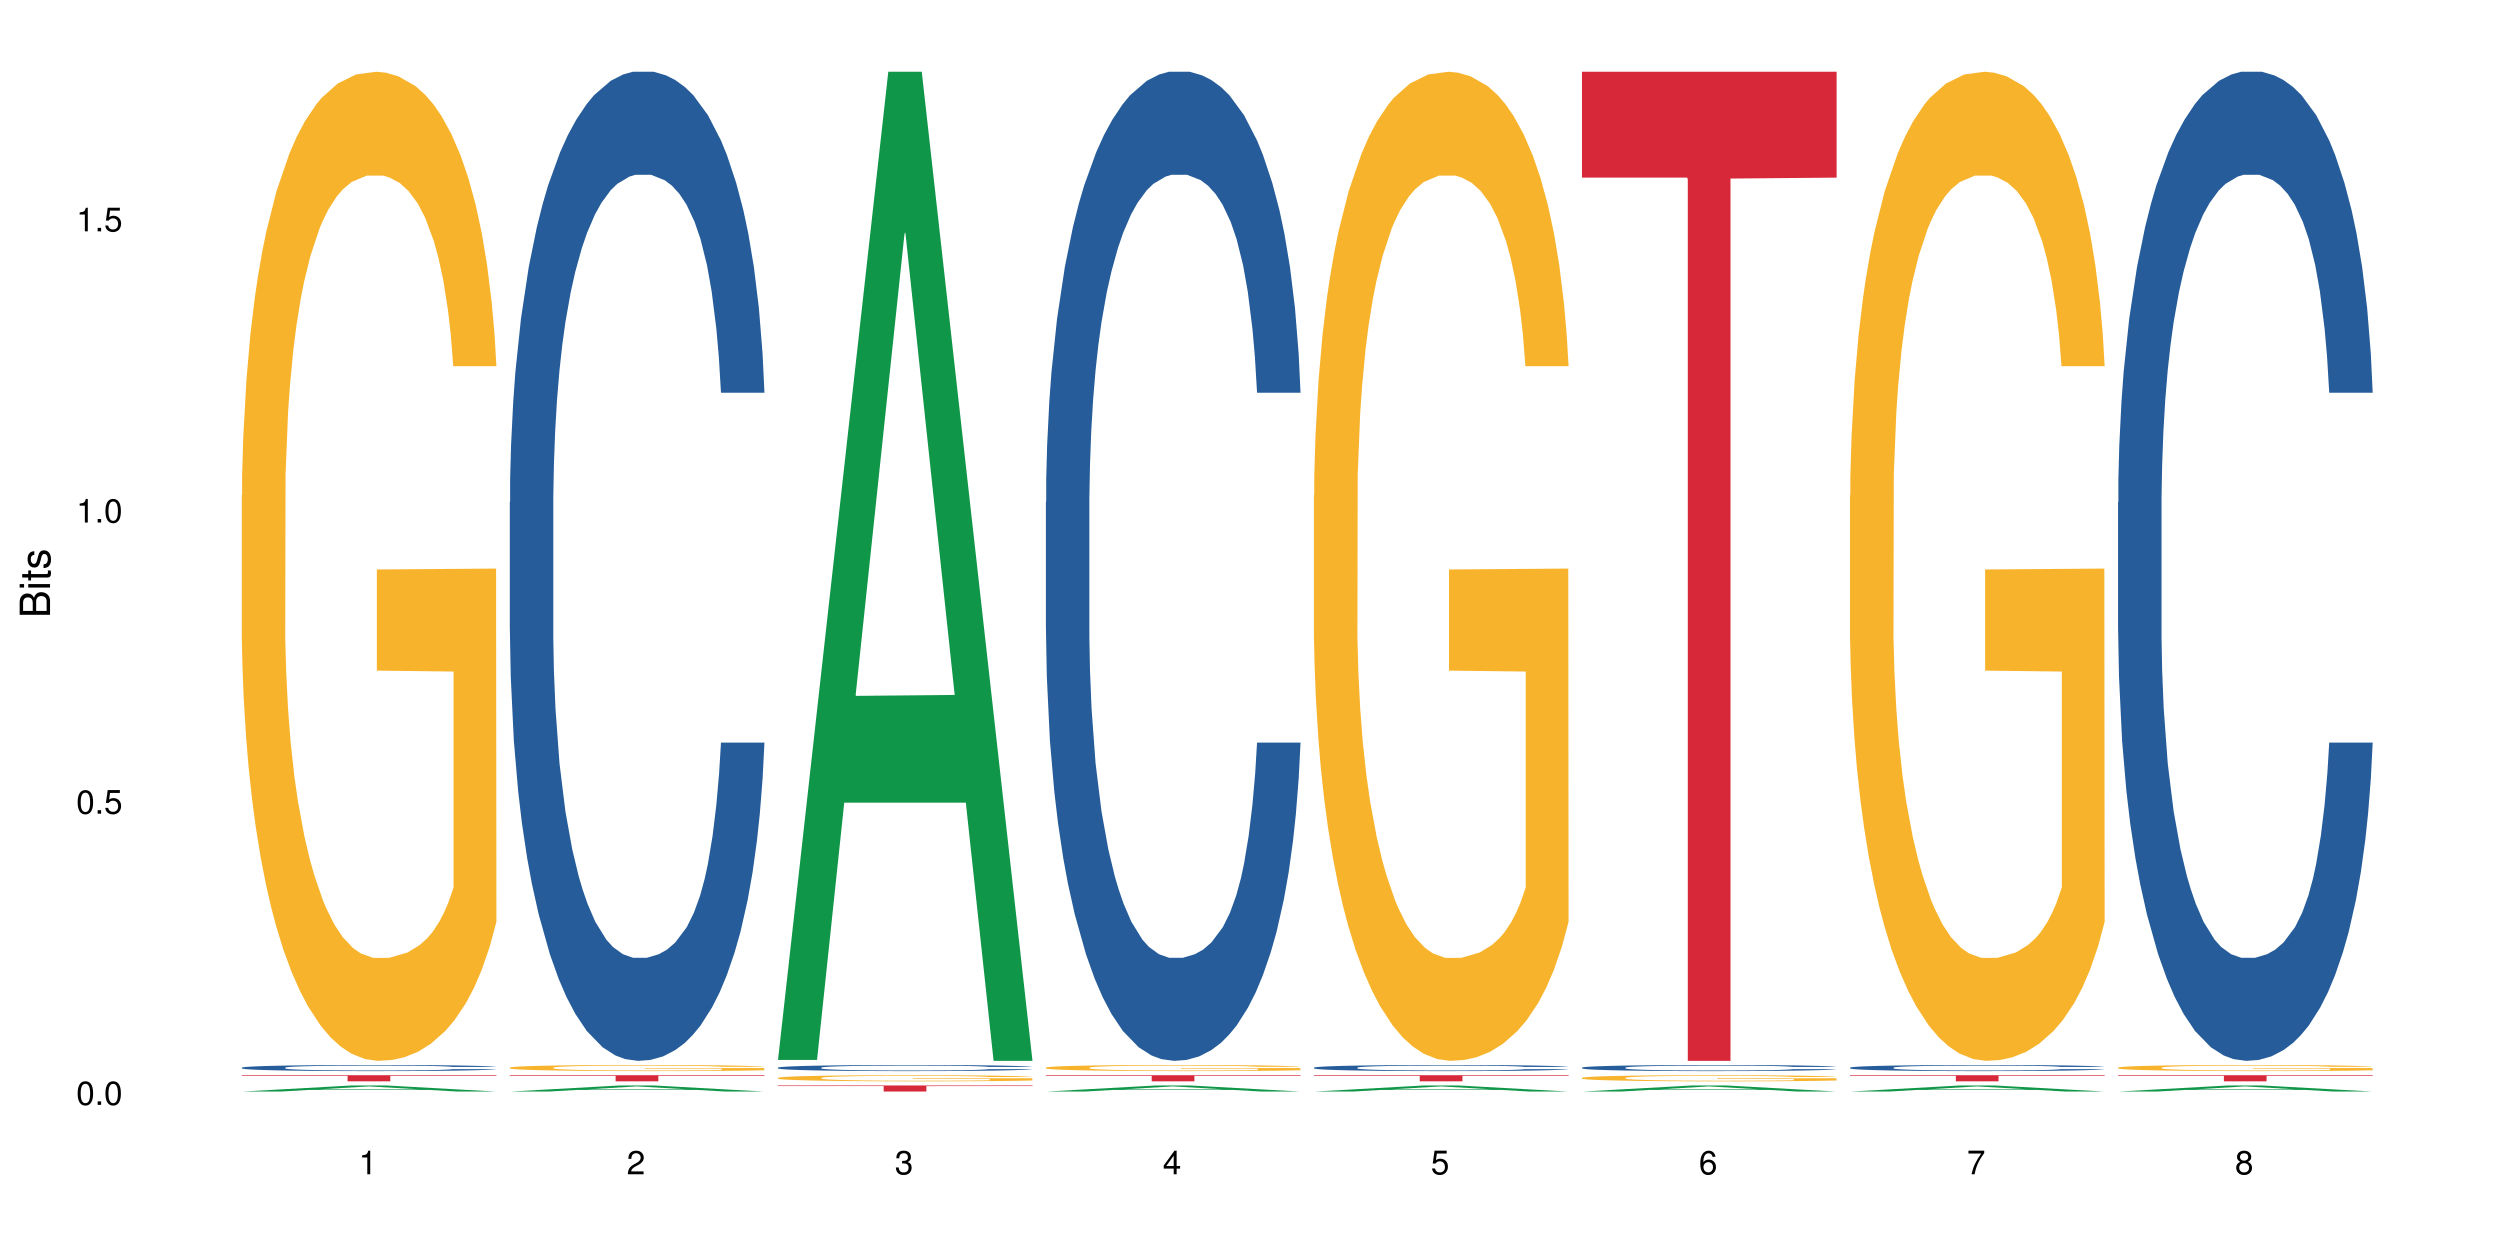 <?xml version="1.0" encoding="UTF-8"?>
<svg xmlns="http://www.w3.org/2000/svg" xmlns:xlink="http://www.w3.org/1999/xlink" width="720pt" height="360pt" viewBox="0 0 720 360" version="1.1">
<defs>
<g>
<symbol overflow="visible" id="glyph0-0">
<path style="stroke:none;" d=""/>
</symbol>
<symbol overflow="visible" id="glyph0-1">
<path style="stroke:none;" d="M 2.641 -6.797 C 2 -6.797 1.422 -6.531 1.078 -6.047 C 0.641 -5.453 0.406 -4.547 0.406 -3.297 C 0.406 -1 1.188 0.219 2.641 0.219 C 4.078 0.219 4.859 -1 4.859 -3.234 C 4.859 -4.562 4.656 -5.438 4.203 -6.047 C 3.844 -6.531 3.281 -6.797 2.641 -6.797 Z M 2.641 -6.047 C 3.547 -6.047 4 -5.125 4 -3.312 C 4 -1.375 3.562 -0.484 2.625 -0.484 C 1.734 -0.484 1.281 -1.422 1.281 -3.281 C 1.281 -5.141 1.734 -6.047 2.641 -6.047 Z M 2.641 -6.047 "/>
</symbol>
<symbol overflow="visible" id="glyph0-2">
<path style="stroke:none;" d="M 1.828 -1 L 0.828 -1 L 0.828 0 L 1.828 0 Z M 1.828 -1 "/>
</symbol>
<symbol overflow="visible" id="glyph0-3">
<path style="stroke:none;" d="M 4.562 -6.797 L 1.062 -6.797 L 0.547 -3.094 L 1.328 -3.094 C 1.719 -3.562 2.047 -3.734 2.578 -3.734 C 3.484 -3.734 4.062 -3.109 4.062 -2.094 C 4.062 -1.125 3.484 -0.531 2.578 -0.531 C 1.828 -0.531 1.375 -0.906 1.188 -1.672 L 0.328 -1.672 C 0.453 -1.109 0.547 -0.844 0.75 -0.594 C 1.125 -0.078 1.828 0.219 2.594 0.219 C 3.969 0.219 4.922 -0.781 4.922 -2.219 C 4.922 -3.562 4.031 -4.484 2.719 -4.484 C 2.25 -4.484 1.859 -4.359 1.469 -4.062 L 1.734 -5.969 L 4.562 -5.969 Z M 4.562 -6.797 "/>
</symbol>
<symbol overflow="visible" id="glyph0-4">
<path style="stroke:none;" d="M 2.484 -4.844 L 2.484 0 L 3.328 0 L 3.328 -6.797 L 2.766 -6.797 C 2.469 -5.75 2.281 -5.609 0.984 -5.453 L 0.984 -4.844 Z M 2.484 -4.844 "/>
</symbol>
<symbol overflow="visible" id="glyph0-5">
<path style="stroke:none;" d="M 4.859 -0.828 L 1.281 -0.828 C 1.359 -1.391 1.672 -1.75 2.5 -2.234 L 3.469 -2.75 C 4.406 -3.266 4.906 -3.969 4.906 -4.812 C 4.906 -5.375 4.672 -5.906 4.266 -6.266 C 3.859 -6.625 3.375 -6.797 2.719 -6.797 C 1.859 -6.797 1.219 -6.5 0.844 -5.922 C 0.609 -5.562 0.5 -5.125 0.484 -4.438 L 1.328 -4.438 C 1.359 -4.906 1.406 -5.188 1.531 -5.406 C 1.75 -5.812 2.188 -6.062 2.703 -6.062 C 3.469 -6.062 4.031 -5.516 4.031 -4.781 C 4.031 -4.25 3.719 -3.797 3.125 -3.438 L 2.234 -2.938 C 0.812 -2.141 0.406 -1.5 0.328 0 L 4.859 0 Z M 4.859 -0.828 "/>
</symbol>
<symbol overflow="visible" id="glyph0-6">
<path style="stroke:none;" d="M 2.125 -3.125 L 2.578 -3.125 C 3.516 -3.125 3.984 -2.703 3.984 -1.891 C 3.984 -1.031 3.469 -0.531 2.578 -0.531 C 1.656 -0.531 1.203 -0.984 1.156 -1.969 L 0.312 -1.969 C 0.344 -1.422 0.438 -1.078 0.609 -0.766 C 0.953 -0.109 1.625 0.219 2.547 0.219 C 3.953 0.219 4.859 -0.609 4.859 -1.906 C 4.859 -2.766 4.516 -3.25 3.703 -3.516 C 4.344 -3.766 4.656 -4.25 4.656 -4.938 C 4.656 -6.109 3.875 -6.797 2.578 -6.797 C 1.203 -6.797 0.484 -6.047 0.453 -4.609 L 1.297 -4.609 C 1.312 -5.016 1.344 -5.25 1.453 -5.453 C 1.641 -5.828 2.062 -6.062 2.594 -6.062 C 3.344 -6.062 3.797 -5.625 3.797 -4.906 C 3.797 -4.422 3.609 -4.141 3.25 -3.984 C 3.016 -3.891 2.719 -3.844 2.125 -3.844 Z M 2.125 -3.125 "/>
</symbol>
<symbol overflow="visible" id="glyph0-7">
<path style="stroke:none;" d="M 3.141 -1.625 L 3.141 0 L 3.984 0 L 3.984 -1.625 L 4.984 -1.625 L 4.984 -2.391 L 3.984 -2.391 L 3.984 -6.797 L 3.359 -6.797 L 0.266 -2.516 L 0.266 -1.625 Z M 3.141 -2.391 L 1 -2.391 L 3.141 -5.359 Z M 3.141 -2.391 "/>
</symbol>
<symbol overflow="visible" id="glyph0-8">
<path style="stroke:none;" d="M 4.781 -5.031 C 4.609 -6.141 3.891 -6.797 2.844 -6.797 C 2.094 -6.797 1.422 -6.438 1.031 -5.828 C 0.609 -5.172 0.406 -4.344 0.406 -3.094 C 0.406 -1.953 0.578 -1.234 0.984 -0.625 C 1.359 -0.078 1.953 0.219 2.703 0.219 C 3.984 0.219 4.922 -0.734 4.922 -2.078 C 4.922 -3.344 4.062 -4.234 2.844 -4.234 C 2.172 -4.234 1.641 -3.969 1.281 -3.469 C 1.281 -5.125 1.828 -6.047 2.797 -6.047 C 3.391 -6.047 3.797 -5.672 3.938 -5.031 Z M 2.734 -3.484 C 3.547 -3.484 4.062 -2.922 4.062 -2 C 4.062 -1.156 3.484 -0.531 2.703 -0.531 C 1.922 -0.531 1.328 -1.188 1.328 -2.047 C 1.328 -2.891 1.906 -3.484 2.734 -3.484 Z M 2.734 -3.484 "/>
</symbol>
<symbol overflow="visible" id="glyph0-9">
<path style="stroke:none;" d="M 4.984 -6.797 L 0.438 -6.797 L 0.438 -5.969 L 4.109 -5.969 C 2.5 -3.656 1.828 -2.234 1.328 0 L 2.219 0 C 2.594 -2.172 3.453 -4.047 4.984 -6.094 Z M 4.984 -6.797 "/>
</symbol>
<symbol overflow="visible" id="glyph0-10">
<path style="stroke:none;" d="M 3.75 -3.578 C 4.453 -4 4.688 -4.344 4.688 -4.984 C 4.688 -6.047 3.844 -6.797 2.641 -6.797 C 1.438 -6.797 0.594 -6.047 0.594 -4.984 C 0.594 -4.359 0.828 -4.016 1.516 -3.578 C 0.734 -3.203 0.359 -2.641 0.359 -1.891 C 0.359 -0.641 1.297 0.219 2.641 0.219 C 3.984 0.219 4.922 -0.641 4.922 -1.875 C 4.922 -2.641 4.531 -3.203 3.75 -3.578 Z M 2.641 -6.047 C 3.359 -6.047 3.812 -5.625 3.812 -4.969 C 3.812 -4.344 3.344 -3.922 2.641 -3.922 C 1.922 -3.922 1.453 -4.344 1.453 -4.984 C 1.453 -5.625 1.922 -6.047 2.641 -6.047 Z M 2.641 -3.203 C 3.484 -3.203 4.062 -2.672 4.062 -1.875 C 4.062 -1.062 3.484 -0.531 2.625 -0.531 C 1.797 -0.531 1.219 -1.078 1.219 -1.875 C 1.219 -2.672 1.797 -3.203 2.641 -3.203 Z M 2.641 -3.203 "/>
</symbol>
<symbol overflow="visible" id="glyph1-0">
<path style="stroke:none;" d=""/>
</symbol>
<symbol overflow="visible" id="glyph1-1">
<path style="stroke:none;" d="M 0 -0.953 L 0 -4.891 C 0 -5.719 -0.234 -6.344 -0.734 -6.797 C -1.188 -7.234 -1.812 -7.469 -2.5 -7.469 C -3.547 -7.469 -4.188 -7 -4.625 -5.875 C -4.984 -6.672 -5.641 -7.094 -6.531 -7.094 C -7.156 -7.094 -7.734 -6.859 -8.141 -6.391 C -8.562 -5.938 -8.75 -5.344 -8.75 -4.5 L -8.75 -0.953 Z M -4.984 -2.062 L -7.766 -2.062 L -7.766 -4.219 C -7.766 -4.844 -7.688 -5.203 -7.453 -5.5 C -7.219 -5.812 -6.859 -5.969 -6.375 -5.969 C -5.906 -5.969 -5.531 -5.812 -5.297 -5.5 C -5.062 -5.203 -4.984 -4.844 -4.984 -4.219 Z M -0.984 -2.062 L -4 -2.062 L -4 -4.781 C -4 -5.328 -3.859 -5.688 -3.578 -5.953 C -3.297 -6.219 -2.922 -6.359 -2.484 -6.359 C -2.062 -6.359 -1.688 -6.219 -1.406 -5.953 C -1.109 -5.688 -0.984 -5.328 -0.984 -4.781 Z M -0.984 -2.062 "/>
</symbol>
<symbol overflow="visible" id="glyph1-2">
<path style="stroke:none;" d="M -6.281 -1.797 L -6.281 -0.797 L 0 -0.797 L 0 -1.797 Z M -8.75 -1.797 L -8.75 -0.797 L -7.484 -0.797 L -7.484 -1.797 Z M -8.75 -1.797 "/>
</symbol>
<symbol overflow="visible" id="glyph1-3">
<path style="stroke:none;" d="M -6.281 -3.047 L -6.281 -2.016 L -8.016 -2.016 L -8.016 -1.016 L -6.281 -1.016 L -6.281 -0.172 L -5.469 -0.172 L -5.469 -1.016 L -0.719 -1.016 C -0.078 -1.016 0.281 -1.453 0.281 -2.234 C 0.281 -2.469 0.25 -2.719 0.188 -3.047 L -0.641 -3.047 C -0.609 -2.922 -0.594 -2.766 -0.594 -2.562 C -0.594 -2.141 -0.719 -2.016 -1.156 -2.016 L -5.469 -2.016 L -5.469 -3.047 Z M -6.281 -3.047 "/>
</symbol>
<symbol overflow="visible" id="glyph1-4">
<path style="stroke:none;" d="M -4.531 -5.25 C -5.766 -5.25 -6.469 -4.422 -6.469 -2.969 C -6.469 -1.516 -5.719 -0.562 -4.547 -0.562 C -3.562 -0.562 -3.094 -1.062 -2.734 -2.562 L -2.516 -3.484 C -2.344 -4.188 -2.094 -4.469 -1.625 -4.469 C -1.047 -4.469 -0.641 -3.875 -0.641 -3 C -0.641 -2.453 -0.797 -2 -1.062 -1.75 C -1.25 -1.594 -1.422 -1.531 -1.875 -1.469 L -1.875 -0.406 C -0.422 -0.453 0.281 -1.266 0.281 -2.922 C 0.281 -4.5 -0.5 -5.516 -1.719 -5.516 C -2.656 -5.516 -3.172 -4.984 -3.469 -3.734 L -3.703 -2.766 C -3.891 -1.953 -4.156 -1.609 -4.594 -1.609 C -5.172 -1.609 -5.547 -2.125 -5.547 -2.938 C -5.547 -3.75 -5.203 -4.172 -4.531 -4.203 Z M -4.531 -5.25 "/>
</symbol>
</g>
</defs>
<g id="surface103418">
<rect x="0" y="0" width="720" height="360" style="fill:rgb(100%,100%,100%);fill-opacity:1;stroke:none;"/>
<path style=" stroke:none;fill-rule:nonzero;fill:rgb(6.275%,58.824%,28.235%);fill-opacity:1;" d="M 69.629 314.367 L 69.707 314.367 L 101.441 312.605 L 111.078 312.605 L 142.965 314.371 L 131.762 314.371 L 123.77 313.91 L 88.746 313.91 L 80.91 314.367 L 69.629 314.367 L 92.117 313.719 L 120.559 313.719 L 106.375 312.895 L 106.219 312.891 L 106.062 312.895 L 92.039 313.719 L 92.117 313.719 Z M 69.629 314.367 "/>
<path style=" stroke:none;fill-rule:nonzero;fill:rgb(14.51%,36.078%,60%);fill-opacity:1;" d="M 69.629 307.48 L 69.719 307.48 L 69.719 307.441 L 69.988 307.379 L 70.613 307.301 L 71.238 307.25 L 72.848 307.152 L 75.086 307.062 L 77.41 306.988 L 79.109 306.949 L 80.629 306.914 L 84.117 306.855 L 86.355 306.824 L 88.77 306.797 L 91.719 306.77 L 93.867 306.754 L 98.695 306.73 L 102.273 306.719 L 105.047 306.711 L 111.039 306.711 L 114.613 306.719 L 117.207 306.727 L 120.07 306.738 L 122.484 306.754 L 126.688 306.789 L 130.445 306.836 L 132.145 306.859 L 134.828 306.91 L 136.883 306.961 L 138.316 307 L 139.926 307.062 L 141.355 307.133 L 142.43 307.215 L 142.965 307.285 L 130.445 307.285 L 129.82 307.223 L 129.102 307.172 L 127.762 307.105 L 126.422 307.059 L 124.543 307.012 L 122.844 306.98 L 120.516 306.949 L 118.461 306.93 L 116.312 306.914 L 114.258 306.906 L 110.32 306.898 L 104.062 306.898 L 100.574 306.914 L 98.695 306.926 L 96.012 306.945 L 94.133 306.969 L 91.898 307 L 90.379 307.027 L 88.5 307.07 L 87.16 307.105 L 85.637 307.16 L 84.742 307.199 L 83.938 307.246 L 83.223 307.297 L 82.688 307.355 L 82.328 307.414 L 82.148 307.473 L 82.148 307.723 L 82.328 307.781 L 82.777 307.848 L 83.938 307.949 L 85.637 308.031 L 87.605 308.102 L 89.484 308.148 L 90.559 308.172 L 91.988 308.199 L 94.223 308.23 L 97.445 308.262 L 99.32 308.273 L 102.184 308.289 L 105.137 308.293 L 109.07 308.293 L 112.559 308.289 L 114.883 308.281 L 117.297 308.266 L 120.605 308.238 L 122.664 308.215 L 124.453 308.184 L 125.793 308.152 L 126.688 308.125 L 128.031 308.078 L 129.102 308.023 L 129.906 307.965 L 130.445 307.91 L 142.965 307.91 L 142.43 307.977 L 141.625 308.039 L 140.82 308.086 L 139.566 308.141 L 138.137 308.191 L 136.078 308.246 L 134.379 308.285 L 132.145 308.324 L 130.086 308.355 L 127.852 308.383 L 124.543 308.414 L 122.395 308.434 L 120.07 308.445 L 117.297 308.461 L 113.809 308.473 L 110.055 308.477 L 106.566 308.48 L 102.809 308.477 L 100.035 308.469 L 96.371 308.453 L 91.809 308.426 L 88.5 308.395 L 85.906 308.363 L 83.672 308.332 L 81.168 308.289 L 77.945 308.219 L 75.98 308.164 L 74.637 308.117 L 73.117 308.055 L 72.043 307.996 L 70.793 307.906 L 69.898 307.793 L 69.629 307.703 Z M 69.629 307.48 "/>
<path style=" stroke:none;fill-rule:nonzero;fill:rgb(96.863%,70.196%,16.863%);fill-opacity:1;" d="M 69.629 142.676 L 69.719 142.414 L 69.719 137.211 L 70.078 125.504 L 70.973 109.375 L 72.133 96.109 L 73.387 85.703 L 74.191 80.238 L 75.531 72.434 L 76.695 66.711 L 79.645 55.004 L 83.402 44.078 L 85.461 39.395 L 87.785 34.973 L 91.094 30.027 L 92.613 28.207 L 97.266 24.047 L 102.543 21.445 L 108.355 20.664 L 111.039 20.922 L 114.703 21.965 L 119.711 24.824 L 122.574 27.426 L 124.809 30.027 L 127.137 33.41 L 129.996 38.613 L 132.68 44.855 L 134.828 51.102 L 136.973 58.906 L 138.762 67.23 L 140.281 76.336 L 141.625 87.262 L 142.43 96.367 L 142.965 105.473 L 130.535 105.473 L 129.82 96.367 L 129.016 89.344 L 127.672 80.758 L 126.332 74.516 L 124.988 69.57 L 122.484 62.809 L 120.34 58.645 L 117.656 55.004 L 115.062 52.66 L 112.109 51.102 L 110.32 50.582 L 105.582 50.582 L 101.289 52.402 L 98.785 54.484 L 96.996 56.562 L 94.492 60.465 L 92.973 63.59 L 92.078 65.668 L 89.395 73.734 L 87.605 81.02 L 86.621 85.961 L 85.371 93.766 L 84.477 100.789 L 83.492 111.195 L 82.953 119 L 82.238 136.691 L 82.148 183.52 L 82.418 193.406 L 82.953 204.074 L 83.672 213.438 L 84.742 223.324 L 85.816 230.867 L 87.695 241.016 L 89.305 247.777 L 90.559 252.199 L 92.973 259.227 L 93.957 261.566 L 96.281 266.25 L 98.695 269.891 L 101.648 273.012 L 103.883 274.574 L 107.461 275.875 L 112.02 275.875 L 117.387 274.312 L 120.785 272.234 L 123.109 270.152 L 124.633 268.332 L 126.508 265.469 L 127.852 262.867 L 129.102 260.004 L 130.625 255.582 L 130.625 193.406 L 108.535 193.145 L 108.535 164.008 L 142.875 163.75 L 142.965 265.469 L 141.086 272.492 L 138.762 279.258 L 136.527 284.461 L 134.199 288.883 L 130.891 293.824 L 128.207 296.949 L 124.094 300.59 L 120.34 302.93 L 116.402 304.492 L 112.914 305.273 L 108.801 305.531 L 105.137 305.012 L 101.199 303.453 L 98.07 301.371 L 95.207 298.77 L 92.344 295.387 L 88.77 289.922 L 86.441 285.5 L 84.027 280.039 L 81.613 273.535 L 79.469 266.508 L 78.035 261.047 L 76.605 254.801 L 75.086 246.996 L 73.652 238.152 L 72.582 230.086 L 71.598 220.984 L 70.883 212.398 L 70.164 200.691 L 69.809 191.324 L 69.629 183.262 Z M 69.629 142.676 "/>
<path style=" stroke:none;fill-rule:nonzero;fill:rgb(83.922%,15.686%,22.353%);fill-opacity:1;" d="M 69.629 309.66 L 142.965 309.66 L 142.965 309.848 L 112.402 309.848 L 112.402 311.426 L 100.105 311.426 L 100.105 309.852 L 99.926 309.848 L 69.629 309.848 Z M 69.629 309.66 "/>
<path style=" stroke:none;fill-rule:nonzero;fill:rgb(6.275%,58.824%,28.235%);fill-opacity:1;" d="M 146.824 314.367 L 146.902 314.367 L 178.637 312.605 L 188.273 312.605 L 220.16 314.371 L 208.957 314.371 L 200.965 313.91 L 165.941 313.91 L 158.109 314.367 L 146.824 314.367 L 169.312 313.719 L 197.754 313.719 L 183.57 312.895 L 183.414 312.891 L 183.258 312.895 L 169.234 313.719 L 169.312 313.719 Z M 146.824 314.367 "/>
<path style=" stroke:none;fill-rule:nonzero;fill:rgb(14.51%,36.078%,60%);fill-opacity:1;" d="M 146.824 144.609 L 146.914 144.352 L 146.914 138.102 L 147.184 128.207 L 147.809 115.707 L 148.434 107.113 L 150.043 91.75 L 152.281 76.906 L 154.605 65.449 L 156.305 58.68 L 157.824 53.473 L 161.312 43.84 L 163.551 38.891 L 165.965 34.465 L 168.914 30.039 L 171.062 27.434 L 175.891 23.266 L 179.469 21.445 L 182.242 20.664 L 188.234 20.664 L 191.812 21.703 L 194.406 23.008 L 197.266 25.09 L 199.68 27.434 L 203.883 33.16 L 207.641 40.453 L 209.34 44.617 L 212.023 52.691 L 214.078 60.504 L 215.512 67.273 L 217.121 76.906 L 218.551 88.625 L 219.625 101.906 L 220.16 113.102 L 207.641 113.102 L 207.016 102.688 L 206.301 94.613 L 204.957 83.938 L 203.617 76.387 L 201.738 68.836 L 200.039 63.887 L 197.715 58.941 L 195.656 55.816 L 193.512 53.473 L 191.453 51.91 L 187.52 50.348 L 182.957 50.348 L 181.258 50.867 L 177.77 52.953 L 175.891 54.773 L 173.207 58.422 L 171.332 61.805 L 169.094 67.012 L 167.574 71.441 L 165.695 78.211 L 164.355 84.199 L 162.836 92.793 L 161.941 99.301 L 161.137 106.594 L 160.418 115.188 L 159.883 124.301 L 159.523 133.934 L 159.348 143.309 L 159.348 183.668 L 159.523 193.043 L 159.973 203.98 L 161.137 219.863 L 162.836 233.664 L 164.801 244.602 L 166.68 252.414 L 167.754 256.059 L 169.184 260.223 L 171.418 265.434 L 174.641 270.641 L 176.516 272.723 L 179.379 274.805 L 182.332 275.848 L 186.266 275.848 L 189.754 274.805 L 192.078 273.504 L 194.492 271.422 L 197.805 266.996 L 199.859 262.828 L 201.648 257.883 L 202.988 252.934 L 203.883 248.766 L 205.227 240.695 L 206.301 231.84 L 207.105 222.727 L 207.641 213.875 L 220.16 213.875 L 219.625 224.289 L 218.82 234.445 L 218.016 241.996 L 216.762 251.109 L 215.332 259.184 L 213.273 268.297 L 211.574 274.285 L 209.34 280.797 L 207.281 285.742 L 205.047 290.168 L 201.738 295.379 L 199.59 297.98 L 197.266 300.324 L 194.492 302.406 L 191.004 304.23 L 187.25 305.273 L 183.762 305.531 L 180.004 305.012 L 177.234 303.969 L 173.566 301.629 L 169.004 296.941 L 165.695 291.992 L 163.102 287.047 L 160.867 281.836 L 158.363 274.805 L 155.145 263.348 L 153.176 254.496 L 151.832 247.203 L 150.312 237.051 L 149.238 227.938 L 147.988 213.355 L 147.094 194.867 L 146.824 180.543 Z M 146.824 144.609 "/>
<path style=" stroke:none;fill-rule:nonzero;fill:rgb(96.863%,70.196%,16.863%);fill-opacity:1;" d="M 146.824 307.469 L 146.914 307.469 L 146.914 307.434 L 147.273 307.363 L 148.168 307.262 L 149.328 307.18 L 150.582 307.117 L 151.387 307.082 L 152.727 307.035 L 153.891 306.996 L 156.844 306.926 L 160.598 306.859 L 162.656 306.828 L 164.98 306.801 L 168.289 306.77 L 169.809 306.758 L 174.461 306.734 L 179.738 306.719 L 185.551 306.711 L 188.234 306.715 L 191.898 306.719 L 196.91 306.738 L 199.77 306.754 L 202.008 306.77 L 204.332 306.793 L 207.195 306.824 L 209.875 306.863 L 212.023 306.902 L 214.168 306.949 L 215.957 307 L 217.477 307.059 L 218.82 307.125 L 219.625 307.184 L 220.16 307.238 L 207.73 307.238 L 207.016 307.184 L 206.211 307.137 L 204.867 307.086 L 203.527 307.047 L 202.184 307.016 L 199.68 306.973 L 197.535 306.949 L 194.852 306.926 L 192.258 306.91 L 189.305 306.902 L 187.52 306.898 L 182.777 306.898 L 178.484 306.91 L 175.98 306.922 L 174.191 306.934 L 171.688 306.961 L 170.168 306.98 L 169.273 306.992 L 166.59 307.043 L 164.801 307.086 L 163.816 307.117 L 162.566 307.164 L 161.672 307.211 L 160.688 307.273 L 160.152 307.32 L 159.434 307.434 L 159.348 307.723 L 159.613 307.785 L 160.152 307.852 L 160.867 307.906 L 161.941 307.969 L 163.012 308.016 L 164.891 308.078 L 166.5 308.121 L 167.754 308.148 L 170.168 308.191 L 171.152 308.207 L 173.477 308.234 L 175.891 308.258 L 178.844 308.277 L 181.078 308.285 L 184.656 308.293 L 189.219 308.293 L 194.582 308.285 L 197.98 308.273 L 200.309 308.258 L 201.828 308.25 L 203.707 308.23 L 205.047 308.215 L 206.301 308.195 L 207.82 308.168 L 207.82 307.785 L 185.73 307.781 L 185.73 307.602 L 220.07 307.602 L 220.16 308.23 L 218.285 308.273 L 215.957 308.316 L 213.723 308.348 L 211.398 308.375 L 208.086 308.406 L 205.406 308.426 L 201.289 308.449 L 197.535 308.461 L 193.598 308.473 L 190.113 308.477 L 185.996 308.48 L 182.332 308.477 L 178.395 308.465 L 175.266 308.453 L 172.402 308.438 L 169.543 308.414 L 165.965 308.383 L 163.641 308.355 L 161.223 308.32 L 158.809 308.281 L 156.664 308.238 L 155.23 308.203 L 153.801 308.164 L 152.281 308.117 L 150.852 308.062 L 149.777 308.012 L 148.793 307.953 L 148.078 307.902 L 147.363 307.828 L 147.004 307.77 L 146.824 307.719 Z M 146.824 307.469 "/>
<path style=" stroke:none;fill-rule:nonzero;fill:rgb(83.922%,15.686%,22.353%);fill-opacity:1;" d="M 146.824 309.66 L 220.16 309.66 L 220.16 309.848 L 189.598 309.848 L 189.598 311.426 L 177.301 311.426 L 177.301 309.852 L 177.121 309.848 L 146.824 309.848 Z M 146.824 309.66 "/>
<path style=" stroke:none;fill-rule:nonzero;fill:rgb(6.275%,58.824%,28.235%);fill-opacity:1;" d="M 224.02 305.266 L 224.098 304.996 L 255.832 20.664 L 265.469 20.664 L 297.355 305.531 L 286.152 305.531 L 278.16 231.172 L 243.141 231.172 L 235.305 305.266 L 224.02 305.266 L 246.508 200.41 L 274.949 200.145 L 260.77 67.207 L 260.609 66.938 L 260.453 67.738 L 246.43 200.145 L 246.508 200.41 Z M 224.02 305.266 "/>
<path style=" stroke:none;fill-rule:nonzero;fill:rgb(14.51%,36.078%,60%);fill-opacity:1;" d="M 224.02 307.48 L 224.109 307.48 L 224.109 307.441 L 224.379 307.379 L 225.004 307.301 L 225.633 307.25 L 227.242 307.152 L 229.477 307.062 L 231.801 306.988 L 233.5 306.949 L 235.023 306.914 L 238.508 306.855 L 240.746 306.824 L 243.16 306.797 L 246.113 306.77 L 248.258 306.754 L 253.086 306.73 L 256.664 306.719 L 259.438 306.711 L 265.43 306.711 L 269.008 306.719 L 271.602 306.727 L 274.461 306.738 L 276.875 306.754 L 281.082 306.789 L 284.836 306.836 L 286.535 306.859 L 289.219 306.91 L 291.277 306.961 L 292.707 307 L 294.316 307.062 L 295.746 307.133 L 296.82 307.215 L 297.355 307.285 L 284.836 307.285 L 284.211 307.223 L 283.496 307.172 L 282.152 307.105 L 280.812 307.059 L 278.934 307.012 L 277.234 306.98 L 274.91 306.949 L 272.852 306.93 L 270.707 306.914 L 268.648 306.906 L 264.715 306.898 L 258.453 306.898 L 254.965 306.914 L 253.086 306.926 L 250.406 306.945 L 248.527 306.969 L 246.289 307 L 244.77 307.027 L 242.891 307.07 L 241.551 307.105 L 240.031 307.16 L 239.137 307.199 L 238.332 307.246 L 237.613 307.297 L 237.078 307.355 L 236.723 307.414 L 236.543 307.473 L 236.543 307.723 L 236.723 307.781 L 237.168 307.848 L 238.332 307.949 L 240.031 308.031 L 241.996 308.102 L 243.875 308.148 L 244.949 308.172 L 246.379 308.199 L 248.617 308.23 L 251.836 308.262 L 253.715 308.273 L 256.574 308.289 L 259.527 308.293 L 263.461 308.293 L 266.949 308.289 L 269.273 308.281 L 271.691 308.266 L 275 308.238 L 277.055 308.215 L 278.844 308.184 L 280.188 308.152 L 281.082 308.125 L 282.422 308.078 L 283.496 308.023 L 284.301 307.965 L 284.836 307.91 L 297.355 307.91 L 296.82 307.977 L 296.016 308.039 L 295.211 308.086 L 293.957 308.141 L 292.527 308.191 L 290.473 308.246 L 288.773 308.285 L 286.535 308.324 L 284.48 308.355 L 282.242 308.383 L 278.934 308.414 L 276.789 308.434 L 274.461 308.445 L 271.691 308.461 L 268.203 308.473 L 264.445 308.477 L 260.957 308.48 L 257.203 308.477 L 254.43 308.469 L 250.762 308.453 L 246.199 308.426 L 242.891 308.395 L 240.297 308.363 L 238.062 308.332 L 235.559 308.289 L 232.34 308.219 L 230.371 308.164 L 229.031 308.117 L 227.508 308.055 L 226.438 307.996 L 225.184 307.906 L 224.289 307.793 L 224.02 307.703 Z M 224.02 307.48 "/>
<path style=" stroke:none;fill-rule:nonzero;fill:rgb(96.863%,70.196%,16.863%);fill-opacity:1;" d="M 224.02 310.414 L 224.109 310.414 L 224.109 310.383 L 224.469 310.309 L 225.363 310.207 L 226.523 310.125 L 227.777 310.062 L 228.582 310.027 L 229.926 309.98 L 231.086 309.945 L 234.039 309.871 L 237.793 309.805 L 239.852 309.773 L 242.176 309.746 L 245.484 309.715 L 247.004 309.707 L 251.656 309.68 L 256.934 309.664 L 262.746 309.66 L 265.43 309.66 L 269.098 309.668 L 274.105 309.684 L 276.965 309.699 L 279.203 309.715 L 281.527 309.738 L 284.391 309.77 L 287.074 309.809 L 289.219 309.848 L 291.367 309.895 L 293.152 309.945 L 294.676 310.004 L 296.016 310.07 L 296.82 310.129 L 297.355 310.184 L 284.926 310.184 L 284.211 310.129 L 283.406 310.086 L 282.062 310.031 L 280.723 309.992 L 279.383 309.961 L 276.875 309.918 L 274.73 309.895 L 272.047 309.871 L 269.453 309.855 L 266.504 309.848 L 264.715 309.844 L 259.973 309.844 L 255.68 309.855 L 253.176 309.867 L 251.387 309.883 L 248.883 309.906 L 247.363 309.926 L 246.469 309.938 L 243.785 309.988 L 241.996 310.031 L 241.016 310.062 L 239.762 310.113 L 238.867 310.156 L 237.883 310.219 L 237.348 310.27 L 236.633 310.379 L 236.543 310.668 L 236.809 310.73 L 237.348 310.797 L 238.062 310.855 L 239.137 310.914 L 240.207 310.961 L 242.086 311.023 L 243.695 311.066 L 244.949 311.094 L 247.363 311.137 L 248.348 311.152 L 250.672 311.18 L 253.086 311.203 L 256.039 311.223 L 258.273 311.234 L 261.852 311.242 L 266.414 311.242 L 271.777 311.23 L 275.176 311.219 L 277.504 311.207 L 279.023 311.195 L 280.902 311.176 L 282.242 311.16 L 283.496 311.141 L 285.016 311.113 L 285.016 310.73 L 262.926 310.727 L 262.926 310.547 L 297.27 310.547 L 297.355 311.176 L 295.48 311.219 L 293.152 311.262 L 290.918 311.293 L 288.594 311.32 L 285.285 311.352 L 282.602 311.371 L 278.488 311.395 L 274.73 311.41 L 270.797 311.418 L 267.309 311.422 L 263.195 311.426 L 259.527 311.422 L 255.59 311.41 L 252.461 311.398 L 249.598 311.383 L 246.738 311.363 L 243.16 311.328 L 240.836 311.301 L 238.422 311.266 L 236.004 311.227 L 233.859 311.184 L 232.43 311.148 L 230.996 311.109 L 229.477 311.062 L 228.047 311.008 L 226.973 310.957 L 225.988 310.902 L 225.273 310.848 L 224.559 310.773 L 224.199 310.715 L 224.02 310.668 Z M 224.02 310.414 "/>
<path style=" stroke:none;fill-rule:nonzero;fill:rgb(83.922%,15.686%,22.353%);fill-opacity:1;" d="M 224.02 312.605 L 297.355 312.605 L 297.355 312.793 L 266.793 312.797 L 266.793 314.371 L 254.496 314.371 L 254.496 312.797 L 254.316 312.793 L 224.02 312.793 Z M 224.02 312.605 "/>
<path style=" stroke:none;fill-rule:nonzero;fill:rgb(6.275%,58.824%,28.235%);fill-opacity:1;" d="M 301.219 314.367 L 301.297 314.367 L 333.027 312.605 L 342.664 312.605 L 374.555 314.371 L 363.348 314.371 L 355.355 313.91 L 320.336 313.91 L 312.5 314.367 L 301.219 314.367 L 323.703 313.719 L 352.145 313.719 L 337.965 312.895 L 337.809 312.891 L 337.648 312.895 L 323.625 313.719 L 323.703 313.719 Z M 301.219 314.367 "/>
<path style=" stroke:none;fill-rule:nonzero;fill:rgb(14.51%,36.078%,60%);fill-opacity:1;" d="M 301.219 144.609 L 301.305 144.352 L 301.305 138.102 L 301.574 128.207 L 302.199 115.707 L 302.828 107.113 L 304.438 91.75 L 306.672 76.906 L 308.996 65.449 L 310.695 58.68 L 312.219 53.473 L 315.707 43.84 L 317.941 38.891 L 320.355 34.465 L 323.309 30.039 L 325.453 27.434 L 330.285 23.266 L 333.859 21.445 L 336.633 20.664 L 342.625 20.664 L 346.203 21.703 L 348.797 23.008 L 351.656 25.09 L 354.074 27.434 L 358.277 33.16 L 362.031 40.453 L 363.73 44.617 L 366.414 52.691 L 368.473 60.504 L 369.902 67.273 L 371.512 76.906 L 372.945 88.625 L 374.016 101.906 L 374.555 113.102 L 362.031 113.102 L 361.406 102.688 L 360.691 94.613 L 359.348 83.938 L 358.008 76.387 L 356.129 68.836 L 354.43 63.887 L 352.105 58.941 L 350.047 55.816 L 347.902 53.473 L 345.844 51.91 L 341.91 50.348 L 337.348 50.348 L 335.648 50.867 L 332.16 52.953 L 330.285 54.773 L 327.602 58.422 L 325.723 61.805 L 323.484 67.012 L 321.965 71.441 L 320.086 78.211 L 318.746 84.199 L 317.227 92.793 L 316.332 99.301 L 315.527 106.594 L 314.812 115.188 L 314.273 124.301 L 313.918 133.934 L 313.738 143.309 L 313.738 183.668 L 313.918 193.043 L 314.363 203.98 L 315.527 219.863 L 317.227 233.664 L 319.195 244.602 L 321.07 252.414 L 322.145 256.059 L 323.574 260.223 L 325.812 265.434 L 329.031 270.641 L 330.91 272.723 L 333.77 274.805 L 336.723 275.848 L 340.656 275.848 L 344.145 274.805 L 346.473 273.504 L 348.887 271.422 L 352.195 266.996 L 354.25 262.828 L 356.039 257.883 L 357.383 252.934 L 358.277 248.766 L 359.617 240.695 L 360.691 231.84 L 361.496 222.727 L 362.031 213.875 L 374.555 213.875 L 374.016 224.289 L 373.211 234.445 L 372.406 241.996 L 371.156 251.109 L 369.723 259.184 L 367.668 268.297 L 365.969 274.285 L 363.73 280.797 L 361.676 285.742 L 359.438 290.168 L 356.129 295.379 L 353.984 297.98 L 351.656 300.324 L 348.887 302.406 L 345.398 304.23 L 341.641 305.273 L 338.152 305.531 L 334.398 305.012 L 331.625 303.969 L 327.957 301.629 L 323.398 296.941 L 320.086 291.992 L 317.496 287.047 L 315.258 281.836 L 312.754 274.805 L 309.535 263.348 L 307.566 254.496 L 306.227 247.203 L 304.707 237.051 L 303.633 227.938 L 302.379 213.355 L 301.484 194.867 L 301.219 180.543 Z M 301.219 144.609 "/>
<path style=" stroke:none;fill-rule:nonzero;fill:rgb(96.863%,70.196%,16.863%);fill-opacity:1;" d="M 301.219 307.469 L 301.305 307.469 L 301.305 307.434 L 301.664 307.363 L 302.559 307.262 L 303.723 307.18 L 304.973 307.117 L 305.777 307.082 L 307.121 307.035 L 308.281 306.996 L 311.234 306.926 L 314.988 306.859 L 317.047 306.828 L 319.371 306.801 L 322.68 306.77 L 324.203 306.758 L 328.852 306.734 L 334.129 306.719 L 339.941 306.711 L 342.625 306.715 L 346.293 306.719 L 351.301 306.738 L 354.164 306.754 L 356.398 306.77 L 358.723 306.793 L 361.586 306.824 L 364.27 306.863 L 366.414 306.902 L 368.562 306.949 L 370.352 307 L 371.871 307.059 L 373.211 307.125 L 374.016 307.184 L 374.555 307.238 L 362.121 307.238 L 361.406 307.184 L 360.602 307.137 L 359.262 307.086 L 357.918 307.047 L 356.578 307.016 L 354.074 306.973 L 351.926 306.949 L 349.242 306.926 L 346.648 306.91 L 343.699 306.902 L 341.91 306.898 L 337.168 306.898 L 332.875 306.91 L 330.371 306.922 L 328.586 306.934 L 326.078 306.961 L 324.559 306.98 L 323.664 306.992 L 320.98 307.043 L 319.195 307.086 L 318.211 307.117 L 316.957 307.164 L 316.062 307.211 L 315.078 307.273 L 314.543 307.32 L 313.828 307.434 L 313.738 307.723 L 314.008 307.785 L 314.543 307.852 L 315.258 307.906 L 316.332 307.969 L 317.406 308.016 L 319.281 308.078 L 320.895 308.121 L 322.145 308.148 L 324.559 308.191 L 325.543 308.207 L 327.867 308.234 L 330.285 308.258 L 333.234 308.277 L 335.469 308.285 L 339.047 308.293 L 343.609 308.293 L 348.977 308.285 L 352.375 308.273 L 354.699 308.258 L 356.219 308.25 L 358.098 308.23 L 359.438 308.215 L 360.691 308.195 L 362.211 308.168 L 362.211 307.785 L 340.121 307.781 L 340.121 307.602 L 374.465 307.602 L 374.555 308.23 L 372.676 308.273 L 370.352 308.316 L 368.113 308.348 L 365.789 308.375 L 362.48 308.406 L 359.797 308.426 L 355.684 308.449 L 351.926 308.461 L 347.992 308.473 L 344.504 308.477 L 340.391 308.48 L 336.723 308.477 L 332.789 308.465 L 329.656 308.453 L 326.797 308.438 L 323.934 308.414 L 320.355 308.383 L 318.031 308.355 L 315.617 308.32 L 313.203 308.281 L 311.055 308.238 L 309.625 308.203 L 308.191 308.164 L 306.672 308.117 L 305.242 308.062 L 304.168 308.012 L 303.184 307.953 L 302.469 307.902 L 301.754 307.828 L 301.395 307.77 L 301.219 307.719 Z M 301.219 307.469 "/>
<path style=" stroke:none;fill-rule:nonzero;fill:rgb(83.922%,15.686%,22.353%);fill-opacity:1;" d="M 301.219 309.66 L 374.555 309.66 L 374.555 309.848 L 343.988 309.848 L 343.988 311.426 L 331.691 311.426 L 331.691 309.852 L 331.516 309.848 L 301.219 309.848 Z M 301.219 309.66 "/>
<path style=" stroke:none;fill-rule:nonzero;fill:rgb(6.275%,58.824%,28.235%);fill-opacity:1;" d="M 378.414 314.367 L 378.492 314.367 L 410.223 312.605 L 419.859 312.605 L 451.75 314.371 L 440.547 314.371 L 432.555 313.91 L 397.531 313.91 L 389.695 314.367 L 378.414 314.367 L 400.898 313.719 L 429.34 313.719 L 415.16 312.895 L 415.004 312.891 L 414.848 312.895 L 400.82 313.719 L 400.898 313.719 Z M 378.414 314.367 "/>
<path style=" stroke:none;fill-rule:nonzero;fill:rgb(14.51%,36.078%,60%);fill-opacity:1;" d="M 378.414 307.48 L 378.504 307.48 L 378.504 307.441 L 378.77 307.379 L 379.398 307.301 L 380.023 307.25 L 381.633 307.152 L 383.867 307.062 L 386.195 306.988 L 387.895 306.949 L 389.414 306.914 L 392.902 306.855 L 395.137 306.824 L 397.551 306.797 L 400.504 306.77 L 402.648 306.754 L 407.48 306.73 L 411.055 306.719 L 413.828 306.711 L 419.82 306.711 L 423.398 306.719 L 425.992 306.727 L 428.855 306.738 L 431.27 306.754 L 435.473 306.789 L 439.227 306.836 L 440.926 306.859 L 443.609 306.91 L 445.668 306.961 L 447.098 307 L 448.707 307.062 L 450.141 307.133 L 451.211 307.215 L 451.75 307.285 L 439.227 307.285 L 438.602 307.223 L 437.887 307.172 L 436.547 307.105 L 435.203 307.059 L 433.324 307.012 L 431.625 306.98 L 429.301 306.949 L 427.246 306.93 L 425.098 306.914 L 423.039 306.906 L 419.105 306.898 L 412.844 306.898 L 409.355 306.914 L 407.48 306.926 L 404.797 306.945 L 402.918 306.969 L 400.684 307 L 399.16 307.027 L 397.285 307.07 L 395.941 307.105 L 394.422 307.16 L 393.527 307.199 L 392.723 307.246 L 392.008 307.297 L 391.469 307.355 L 391.113 307.414 L 390.934 307.473 L 390.934 307.723 L 391.113 307.781 L 391.559 307.848 L 392.723 307.949 L 394.422 308.031 L 396.391 308.102 L 398.266 308.148 L 399.34 308.172 L 400.773 308.199 L 403.008 308.23 L 406.227 308.262 L 408.105 308.273 L 410.969 308.289 L 413.918 308.293 L 417.855 308.293 L 421.34 308.289 L 423.668 308.281 L 426.082 308.266 L 429.391 308.238 L 431.449 308.215 L 433.234 308.184 L 434.578 308.152 L 435.473 308.125 L 436.812 308.078 L 437.887 308.023 L 438.691 307.965 L 439.227 307.91 L 451.75 307.91 L 451.211 307.977 L 450.406 308.039 L 449.602 308.086 L 448.352 308.141 L 446.918 308.191 L 444.863 308.246 L 443.164 308.285 L 440.926 308.324 L 438.871 308.355 L 436.637 308.383 L 433.324 308.414 L 431.18 308.434 L 428.855 308.445 L 426.082 308.461 L 422.594 308.473 L 418.836 308.477 L 415.348 308.48 L 411.594 308.477 L 408.82 308.469 L 405.152 308.453 L 400.594 308.426 L 397.285 308.395 L 394.691 308.363 L 392.453 308.332 L 389.949 308.289 L 386.73 308.219 L 384.762 308.164 L 383.422 308.117 L 381.902 308.055 L 380.828 307.996 L 379.574 307.906 L 378.68 307.793 L 378.414 307.703 Z M 378.414 307.48 "/>
<path style=" stroke:none;fill-rule:nonzero;fill:rgb(96.863%,70.196%,16.863%);fill-opacity:1;" d="M 378.414 142.676 L 378.504 142.414 L 378.504 137.211 L 378.859 125.504 L 379.754 109.375 L 380.918 96.109 L 382.168 85.703 L 382.973 80.238 L 384.316 72.434 L 385.477 66.711 L 388.43 55.004 L 392.188 44.078 L 394.242 39.395 L 396.566 34.973 L 399.879 30.027 L 401.398 28.207 L 406.047 24.047 L 411.324 21.445 L 417.137 20.664 L 419.82 20.922 L 423.488 21.965 L 428.496 24.824 L 431.359 27.426 L 433.594 30.027 L 435.918 33.41 L 438.781 38.613 L 441.465 44.855 L 443.609 51.102 L 445.758 58.906 L 447.547 67.23 L 449.066 76.336 L 450.406 87.262 L 451.211 96.367 L 451.75 105.473 L 439.316 105.473 L 438.602 96.367 L 437.797 89.344 L 436.457 80.758 L 435.113 74.516 L 433.773 69.57 L 431.27 62.809 L 429.121 58.645 L 426.438 55.004 L 423.848 52.66 L 420.895 51.102 L 419.105 50.582 L 414.367 50.582 L 410.074 52.402 L 407.57 54.484 L 405.781 56.562 L 403.277 60.465 L 401.754 63.59 L 400.859 65.668 L 398.18 73.734 L 396.391 81.02 L 395.406 85.961 L 394.152 93.766 L 393.258 100.789 L 392.277 111.195 L 391.738 119 L 391.023 136.691 L 390.934 183.52 L 391.203 193.406 L 391.738 204.074 L 392.453 213.438 L 393.527 223.324 L 394.602 230.867 L 396.48 241.016 L 398.09 247.777 L 399.34 252.199 L 401.754 259.227 L 402.738 261.566 L 405.066 266.25 L 407.48 269.891 L 410.43 273.012 L 412.668 274.574 L 416.242 275.875 L 420.805 275.875 L 426.172 274.312 L 429.57 272.234 L 431.895 270.152 L 433.414 268.332 L 435.293 265.469 L 436.637 262.867 L 437.887 260.004 L 439.406 255.582 L 439.406 193.406 L 417.316 193.145 L 417.316 164.008 L 451.66 163.75 L 451.75 265.469 L 449.871 272.492 L 447.547 279.258 L 445.309 284.461 L 442.984 288.883 L 439.676 293.824 L 436.992 296.949 L 432.879 300.59 L 429.121 302.93 L 425.188 304.492 L 421.699 305.273 L 417.586 305.531 L 413.918 305.012 L 409.984 303.453 L 406.852 301.371 L 403.992 298.77 L 401.129 295.387 L 397.551 289.922 L 395.227 285.5 L 392.812 280.039 L 390.398 273.535 L 388.25 266.508 L 386.82 261.047 L 385.391 254.801 L 383.867 246.996 L 382.438 238.152 L 381.363 230.086 L 380.379 220.984 L 379.664 212.398 L 378.949 200.691 L 378.594 191.324 L 378.414 183.262 Z M 378.414 142.676 "/>
<path style=" stroke:none;fill-rule:nonzero;fill:rgb(83.922%,15.686%,22.353%);fill-opacity:1;" d="M 378.414 309.66 L 451.75 309.66 L 451.75 309.848 L 421.184 309.848 L 421.184 311.426 L 408.887 311.426 L 408.887 309.852 L 408.711 309.848 L 378.414 309.848 Z M 378.414 309.66 "/>
<path style=" stroke:none;fill-rule:nonzero;fill:rgb(6.275%,58.824%,28.235%);fill-opacity:1;" d="M 455.609 314.367 L 455.688 314.367 L 487.418 312.605 L 497.055 312.605 L 528.945 314.371 L 517.742 314.371 L 509.75 313.91 L 474.727 313.91 L 466.891 314.367 L 455.609 314.367 L 478.094 313.719 L 506.535 313.719 L 492.355 312.895 L 492.199 312.891 L 492.043 312.895 L 478.016 313.719 L 478.094 313.719 Z M 455.609 314.367 "/>
<path style=" stroke:none;fill-rule:nonzero;fill:rgb(14.51%,36.078%,60%);fill-opacity:1;" d="M 455.609 307.48 L 455.699 307.48 L 455.699 307.441 L 455.965 307.379 L 456.594 307.301 L 457.219 307.25 L 458.828 307.152 L 461.066 307.062 L 463.391 306.988 L 465.09 306.949 L 466.609 306.914 L 470.098 306.855 L 472.332 306.824 L 474.746 306.797 L 477.699 306.77 L 479.848 306.754 L 484.676 306.73 L 488.254 306.719 L 491.023 306.711 L 497.016 306.711 L 500.594 306.719 L 503.188 306.727 L 506.051 306.738 L 508.465 306.754 L 512.668 306.789 L 516.426 306.836 L 518.125 306.859 L 520.805 306.91 L 522.863 306.961 L 524.293 307 L 525.906 307.062 L 527.336 307.133 L 528.41 307.215 L 528.945 307.285 L 516.426 307.285 L 515.797 307.223 L 515.082 307.172 L 513.742 307.105 L 512.398 307.059 L 510.523 307.012 L 508.824 306.98 L 506.496 306.949 L 504.441 306.93 L 502.293 306.914 L 500.238 306.906 L 496.301 306.898 L 490.043 306.898 L 486.555 306.914 L 484.676 306.926 L 481.992 306.945 L 480.113 306.969 L 477.879 307 L 476.359 307.027 L 474.48 307.07 L 473.137 307.105 L 471.617 307.16 L 470.723 307.199 L 469.918 307.246 L 469.203 307.297 L 468.668 307.355 L 468.309 307.414 L 468.129 307.473 L 468.129 307.723 L 468.309 307.781 L 468.758 307.848 L 469.918 307.949 L 471.617 308.031 L 473.586 308.102 L 475.465 308.148 L 476.535 308.172 L 477.969 308.199 L 480.203 308.23 L 483.422 308.262 L 485.301 308.273 L 488.164 308.289 L 491.113 308.293 L 495.051 308.293 L 498.539 308.289 L 500.863 308.281 L 503.277 308.266 L 506.586 308.238 L 508.645 308.215 L 510.434 308.184 L 511.773 308.152 L 512.668 308.125 L 514.008 308.078 L 515.082 308.023 L 515.887 307.965 L 516.426 307.91 L 528.945 307.91 L 528.41 307.977 L 527.605 308.039 L 526.797 308.086 L 525.547 308.141 L 524.117 308.191 L 522.059 308.246 L 520.359 308.285 L 518.125 308.324 L 516.066 308.355 L 513.832 308.383 L 510.523 308.414 L 508.375 308.434 L 506.051 308.445 L 503.277 308.461 L 499.789 308.473 L 496.035 308.477 L 492.547 308.48 L 488.789 308.477 L 486.016 308.469 L 482.352 308.453 L 477.789 308.426 L 474.48 308.395 L 471.887 308.363 L 469.648 308.332 L 467.145 308.289 L 463.926 308.219 L 461.957 308.164 L 460.617 308.117 L 459.098 308.055 L 458.023 307.996 L 456.773 307.906 L 455.879 307.793 L 455.609 307.703 Z M 455.609 307.48 "/>
<path style=" stroke:none;fill-rule:nonzero;fill:rgb(96.863%,70.196%,16.863%);fill-opacity:1;" d="M 455.609 310.414 L 455.699 310.414 L 455.699 310.383 L 456.055 310.309 L 456.949 310.207 L 458.113 310.125 L 459.367 310.062 L 460.172 310.027 L 461.512 309.98 L 462.676 309.945 L 465.625 309.871 L 469.383 309.805 L 471.438 309.773 L 473.766 309.746 L 477.074 309.715 L 478.594 309.707 L 483.246 309.68 L 488.52 309.664 L 494.336 309.66 L 497.016 309.66 L 500.684 309.668 L 505.691 309.684 L 508.555 309.699 L 510.789 309.715 L 513.117 309.738 L 515.977 309.77 L 518.66 309.809 L 520.805 309.848 L 522.953 309.895 L 524.742 309.945 L 526.262 310.004 L 527.605 310.07 L 528.41 310.129 L 528.945 310.184 L 516.516 310.184 L 515.797 310.129 L 514.992 310.086 L 513.652 310.031 L 512.309 309.992 L 510.969 309.961 L 508.465 309.918 L 506.316 309.895 L 503.637 309.871 L 501.043 309.855 L 498.09 309.848 L 496.301 309.844 L 491.562 309.844 L 487.27 309.855 L 484.766 309.867 L 482.977 309.883 L 480.473 309.906 L 478.953 309.926 L 478.059 309.938 L 475.375 309.988 L 473.586 310.031 L 472.602 310.062 L 471.348 310.113 L 470.457 310.156 L 469.473 310.219 L 468.934 310.27 L 468.219 310.379 L 468.129 310.668 L 468.398 310.73 L 468.934 310.797 L 469.648 310.855 L 470.723 310.914 L 471.797 310.961 L 473.676 311.023 L 475.285 311.066 L 476.535 311.094 L 478.953 311.137 L 479.934 311.152 L 482.262 311.18 L 484.676 311.203 L 487.625 311.223 L 489.863 311.234 L 493.441 311.242 L 498 311.242 L 503.367 311.23 L 506.766 311.219 L 509.09 311.207 L 510.609 311.195 L 512.488 311.176 L 513.832 311.16 L 515.082 311.141 L 516.602 311.113 L 516.602 310.73 L 494.512 310.727 L 494.512 310.547 L 528.855 310.547 L 528.945 311.176 L 527.066 311.219 L 524.742 311.262 L 522.508 311.293 L 520.18 311.32 L 516.871 311.352 L 514.188 311.371 L 510.074 311.395 L 506.316 311.41 L 502.383 311.418 L 498.895 311.422 L 494.781 311.426 L 491.113 311.422 L 487.18 311.41 L 484.051 311.398 L 481.188 311.383 L 478.324 311.363 L 474.746 311.328 L 472.422 311.301 L 470.008 311.266 L 467.594 311.227 L 465.445 311.184 L 464.016 311.148 L 462.586 311.109 L 461.066 311.062 L 459.633 311.008 L 458.559 310.957 L 457.578 310.902 L 456.859 310.848 L 456.145 310.773 L 455.789 310.715 L 455.609 310.668 Z M 455.609 310.414 "/>
<path style=" stroke:none;fill-rule:nonzero;fill:rgb(83.922%,15.686%,22.353%);fill-opacity:1;" d="M 455.609 20.664 L 528.945 20.664 L 528.945 51.156 L 498.383 51.422 L 498.383 305.531 L 486.086 305.531 L 486.086 51.691 L 485.906 51.156 L 455.609 51.156 Z M 455.609 20.664 "/>
<path style=" stroke:none;fill-rule:nonzero;fill:rgb(6.275%,58.824%,28.235%);fill-opacity:1;" d="M 532.805 314.367 L 532.883 314.367 L 564.617 312.605 L 574.254 312.605 L 606.141 314.371 L 594.938 314.371 L 586.945 313.91 L 551.922 313.91 L 544.086 314.367 L 532.805 314.367 L 555.293 313.719 L 583.734 313.719 L 569.551 312.895 L 569.395 312.891 L 569.238 312.895 L 555.215 313.719 L 555.293 313.719 Z M 532.805 314.367 "/>
<path style=" stroke:none;fill-rule:nonzero;fill:rgb(14.51%,36.078%,60%);fill-opacity:1;" d="M 532.805 307.48 L 532.895 307.48 L 532.895 307.441 L 533.164 307.379 L 533.789 307.301 L 534.414 307.25 L 536.023 307.152 L 538.262 307.062 L 540.586 306.988 L 542.285 306.949 L 543.805 306.914 L 547.293 306.855 L 549.527 306.824 L 551.945 306.797 L 554.895 306.77 L 557.043 306.754 L 561.871 306.73 L 565.449 306.719 L 568.223 306.711 L 574.215 306.711 L 577.789 306.719 L 580.383 306.727 L 583.246 306.738 L 585.66 306.754 L 589.863 306.789 L 593.621 306.836 L 595.32 306.859 L 598.004 306.91 L 600.059 306.961 L 601.492 307 L 603.102 307.062 L 604.531 307.133 L 605.605 307.215 L 606.141 307.285 L 593.621 307.285 L 592.996 307.223 L 592.277 307.172 L 590.938 307.105 L 589.598 307.059 L 587.719 307.012 L 586.02 306.98 L 583.691 306.949 L 581.637 306.93 L 579.488 306.914 L 577.434 306.906 L 573.496 306.898 L 567.238 306.898 L 563.75 306.914 L 561.871 306.926 L 559.188 306.945 L 557.309 306.969 L 555.074 307 L 553.555 307.027 L 551.676 307.07 L 550.336 307.105 L 548.812 307.16 L 547.918 307.199 L 547.113 307.246 L 546.398 307.297 L 545.863 307.355 L 545.504 307.414 L 545.324 307.473 L 545.324 307.723 L 545.504 307.781 L 545.953 307.848 L 547.113 307.949 L 548.812 308.031 L 550.781 308.102 L 552.66 308.148 L 553.734 308.172 L 555.164 308.199 L 557.398 308.23 L 560.617 308.262 L 562.496 308.273 L 565.359 308.289 L 568.309 308.293 L 572.246 308.293 L 575.734 308.289 L 578.059 308.281 L 580.473 308.266 L 583.781 308.238 L 585.84 308.215 L 587.629 308.184 L 588.969 308.152 L 589.863 308.125 L 591.207 308.078 L 592.277 308.023 L 593.082 307.965 L 593.621 307.91 L 606.141 307.91 L 605.605 307.977 L 604.801 308.039 L 603.996 308.086 L 602.742 308.141 L 601.312 308.191 L 599.254 308.246 L 597.555 308.285 L 595.32 308.324 L 593.262 308.355 L 591.027 308.383 L 587.719 308.414 L 585.57 308.434 L 583.246 308.445 L 580.473 308.461 L 576.984 308.473 L 573.23 308.477 L 569.742 308.48 L 565.984 308.477 L 563.211 308.469 L 559.547 308.453 L 554.984 308.426 L 551.676 308.395 L 549.082 308.363 L 546.848 308.332 L 544.344 308.289 L 541.121 308.219 L 539.156 308.164 L 537.812 308.117 L 536.293 308.055 L 535.219 307.996 L 533.969 307.906 L 533.074 307.793 L 532.805 307.703 Z M 532.805 307.48 "/>
<path style=" stroke:none;fill-rule:nonzero;fill:rgb(96.863%,70.196%,16.863%);fill-opacity:1;" d="M 532.805 142.676 L 532.895 142.414 L 532.895 137.211 L 533.254 125.504 L 534.145 109.375 L 535.309 96.109 L 536.562 85.703 L 537.367 80.238 L 538.707 72.434 L 539.871 66.711 L 542.82 55.004 L 546.578 44.078 L 548.637 39.395 L 550.961 34.973 L 554.27 30.027 L 555.789 28.207 L 560.441 24.047 L 565.715 21.445 L 571.531 20.664 L 574.215 20.922 L 577.879 21.965 L 582.887 24.824 L 585.75 27.426 L 587.984 30.027 L 590.312 33.41 L 593.172 38.613 L 595.855 44.855 L 598.004 51.102 L 600.148 58.906 L 601.938 67.23 L 603.457 76.336 L 604.801 87.262 L 605.605 96.367 L 606.141 105.473 L 593.711 105.473 L 592.996 96.367 L 592.188 89.344 L 590.848 80.758 L 589.508 74.516 L 588.164 69.57 L 585.66 62.809 L 583.516 58.645 L 580.832 55.004 L 578.238 52.66 L 575.285 51.102 L 573.496 50.582 L 568.758 50.582 L 564.465 52.402 L 561.961 54.484 L 560.172 56.562 L 557.668 60.465 L 556.148 63.59 L 555.254 65.668 L 552.57 73.734 L 550.781 81.02 L 549.797 85.961 L 548.547 93.766 L 547.652 100.789 L 546.668 111.195 L 546.129 119 L 545.414 136.691 L 545.324 183.52 L 545.594 193.406 L 546.129 204.074 L 546.848 213.438 L 547.918 223.324 L 548.992 230.867 L 550.871 241.016 L 552.48 247.777 L 553.734 252.199 L 556.148 259.227 L 557.133 261.566 L 559.457 266.25 L 561.871 269.891 L 564.824 273.012 L 567.059 274.574 L 570.637 275.875 L 575.195 275.875 L 580.562 274.312 L 583.961 272.234 L 586.285 270.152 L 587.809 268.332 L 589.684 265.469 L 591.027 262.867 L 592.277 260.004 L 593.801 255.582 L 593.801 193.406 L 571.707 193.145 L 571.707 164.008 L 606.051 163.75 L 606.141 265.469 L 604.262 272.492 L 601.938 279.258 L 599.703 284.461 L 597.375 288.883 L 594.066 293.824 L 591.383 296.949 L 587.27 300.59 L 583.516 302.93 L 579.578 304.492 L 576.09 305.273 L 571.977 305.531 L 568.309 305.012 L 564.375 303.453 L 561.246 301.371 L 558.383 298.77 L 555.52 295.387 L 551.945 289.922 L 549.617 285.5 L 547.203 280.039 L 544.789 273.535 L 542.645 266.508 L 541.211 261.047 L 539.781 254.801 L 538.262 246.996 L 536.828 238.152 L 535.758 230.086 L 534.773 220.984 L 534.059 212.398 L 533.34 200.691 L 532.984 191.324 L 532.805 183.262 Z M 532.805 142.676 "/>
<path style=" stroke:none;fill-rule:nonzero;fill:rgb(83.922%,15.686%,22.353%);fill-opacity:1;" d="M 532.805 309.66 L 606.141 309.66 L 606.141 309.848 L 575.578 309.848 L 575.578 311.426 L 563.281 311.426 L 563.281 309.852 L 563.102 309.848 L 532.805 309.848 Z M 532.805 309.66 "/>
<path style=" stroke:none;fill-rule:nonzero;fill:rgb(6.275%,58.824%,28.235%);fill-opacity:1;" d="M 610 314.367 L 610.078 314.367 L 641.812 312.605 L 651.449 312.605 L 683.336 314.371 L 672.133 314.371 L 664.141 313.91 L 629.117 313.91 L 621.285 314.367 L 610 314.367 L 632.488 313.719 L 660.93 313.719 L 646.746 312.895 L 646.59 312.891 L 646.434 312.895 L 632.41 313.719 L 632.488 313.719 Z M 610 314.367 "/>
<path style=" stroke:none;fill-rule:nonzero;fill:rgb(14.51%,36.078%,60%);fill-opacity:1;" d="M 610 144.609 L 610.09 144.352 L 610.09 138.102 L 610.359 128.207 L 610.984 115.707 L 611.609 107.113 L 613.219 91.75 L 615.457 76.906 L 617.781 65.449 L 619.48 58.68 L 621 53.473 L 624.488 43.84 L 626.727 38.891 L 629.141 34.465 L 632.09 30.039 L 634.238 27.434 L 639.066 23.266 L 642.645 21.445 L 645.418 20.664 L 651.41 20.664 L 654.988 21.703 L 657.578 23.008 L 660.441 25.09 L 662.855 27.434 L 667.059 33.16 L 670.816 40.453 L 672.516 44.617 L 675.199 52.691 L 677.254 60.504 L 678.688 67.273 L 680.297 76.906 L 681.727 88.625 L 682.801 101.906 L 683.336 113.102 L 670.816 113.102 L 670.191 102.688 L 669.477 94.613 L 668.133 83.938 L 666.793 76.387 L 664.914 68.836 L 663.215 63.887 L 660.891 58.941 L 658.832 55.816 L 656.688 53.473 L 654.629 51.91 L 650.695 50.348 L 646.133 50.348 L 644.434 50.867 L 640.945 52.953 L 639.066 54.773 L 636.383 58.422 L 634.508 61.805 L 632.27 67.012 L 630.75 71.441 L 628.871 78.211 L 627.531 84.199 L 626.008 92.793 L 625.117 99.301 L 624.309 106.594 L 623.594 115.188 L 623.059 124.301 L 622.699 133.934 L 622.523 143.309 L 622.523 183.668 L 622.699 193.043 L 623.148 203.98 L 624.309 219.863 L 626.008 233.664 L 627.977 244.602 L 629.855 252.414 L 630.93 256.059 L 632.359 260.223 L 634.594 265.434 L 637.816 270.641 L 639.691 272.723 L 642.555 274.805 L 645.508 275.848 L 649.441 275.848 L 652.93 274.805 L 655.254 273.504 L 657.668 271.422 L 660.977 266.996 L 663.035 262.828 L 664.824 257.883 L 666.164 252.934 L 667.059 248.766 L 668.402 240.695 L 669.477 231.84 L 670.281 222.727 L 670.816 213.875 L 683.336 213.875 L 682.801 224.289 L 681.996 234.445 L 681.191 241.996 L 679.938 251.109 L 678.508 259.184 L 676.449 268.297 L 674.75 274.285 L 672.516 280.797 L 670.457 285.742 L 668.223 290.168 L 664.914 295.379 L 662.766 297.98 L 660.441 300.324 L 657.668 302.406 L 654.18 304.23 L 650.426 305.273 L 646.938 305.531 L 643.18 305.012 L 640.41 303.969 L 636.742 301.629 L 632.18 296.941 L 628.871 291.992 L 626.277 287.047 L 624.043 281.836 L 621.539 274.805 L 618.316 263.348 L 616.352 254.496 L 615.008 247.203 L 613.488 237.051 L 612.414 227.938 L 611.164 213.355 L 610.27 194.867 L 610 180.543 Z M 610 144.609 "/>
<path style=" stroke:none;fill-rule:nonzero;fill:rgb(96.863%,70.196%,16.863%);fill-opacity:1;" d="M 610 307.469 L 610.09 307.469 L 610.09 307.434 L 610.449 307.363 L 611.344 307.262 L 612.504 307.18 L 613.758 307.117 L 614.562 307.082 L 615.902 307.035 L 617.066 306.996 L 620.016 306.926 L 623.773 306.859 L 625.832 306.828 L 628.156 306.801 L 631.465 306.77 L 632.984 306.758 L 637.637 306.734 L 642.914 306.719 L 648.727 306.711 L 651.41 306.715 L 655.074 306.719 L 660.086 306.738 L 662.945 306.754 L 665.184 306.77 L 667.508 306.793 L 670.367 306.824 L 673.051 306.863 L 675.199 306.902 L 677.344 306.949 L 679.133 307 L 680.652 307.059 L 681.996 307.125 L 682.801 307.184 L 683.336 307.238 L 670.906 307.238 L 670.191 307.184 L 669.387 307.137 L 668.043 307.086 L 666.703 307.047 L 665.359 307.016 L 662.855 306.973 L 660.711 306.949 L 658.027 306.926 L 655.434 306.91 L 652.48 306.902 L 650.695 306.898 L 645.953 306.898 L 641.66 306.91 L 639.156 306.922 L 637.367 306.934 L 634.863 306.961 L 633.344 306.98 L 632.449 306.992 L 629.766 307.043 L 627.977 307.086 L 626.992 307.117 L 625.742 307.164 L 624.848 307.211 L 623.863 307.273 L 623.328 307.32 L 622.609 307.434 L 622.523 307.723 L 622.789 307.785 L 623.328 307.852 L 624.043 307.906 L 625.117 307.969 L 626.188 308.016 L 628.066 308.078 L 629.676 308.121 L 630.93 308.148 L 633.344 308.191 L 634.328 308.207 L 636.652 308.234 L 639.066 308.258 L 642.02 308.277 L 644.254 308.285 L 647.832 308.293 L 652.395 308.293 L 657.758 308.285 L 661.156 308.273 L 663.484 308.258 L 665.004 308.25 L 666.883 308.23 L 668.223 308.215 L 669.477 308.195 L 670.996 308.168 L 670.996 307.785 L 648.906 307.781 L 648.906 307.602 L 683.246 307.602 L 683.336 308.23 L 681.457 308.273 L 679.133 308.316 L 676.898 308.348 L 674.574 308.375 L 671.262 308.406 L 668.582 308.426 L 664.465 308.449 L 660.711 308.461 L 656.773 308.473 L 653.285 308.477 L 649.172 308.48 L 645.508 308.477 L 641.57 308.465 L 638.441 308.453 L 635.578 308.438 L 632.719 308.414 L 629.141 308.383 L 626.816 308.355 L 624.398 308.32 L 621.984 308.281 L 619.84 308.238 L 618.406 308.203 L 616.977 308.164 L 615.457 308.117 L 614.027 308.062 L 612.953 308.012 L 611.969 307.953 L 611.254 307.902 L 610.539 307.828 L 610.18 307.77 L 610 307.719 Z M 610 307.469 "/>
<path style=" stroke:none;fill-rule:nonzero;fill:rgb(83.922%,15.686%,22.353%);fill-opacity:1;" d="M 610 309.66 L 683.336 309.66 L 683.336 309.848 L 652.773 309.848 L 652.773 311.426 L 640.477 311.426 L 640.477 309.852 L 640.297 309.848 L 610 309.848 Z M 610 309.66 "/>
<g style="fill:rgb(0%,0%,0%);fill-opacity:1;">
  <use xlink:href="#glyph0-1" x="21.957" y="318.198"/>
  <use xlink:href="#glyph0-2" x="27.291" y="318.198"/>
  <use xlink:href="#glyph0-1" x="29.958" y="318.198"/>
</g>
<g style="fill:rgb(0%,0%,0%);fill-opacity:1;">
  <use xlink:href="#glyph0-1" x="21.957" y="234.339"/>
  <use xlink:href="#glyph0-2" x="27.291" y="234.339"/>
  <use xlink:href="#glyph0-3" x="29.958" y="234.339"/>
</g>
<g style="fill:rgb(0%,0%,0%);fill-opacity:1;">
  <use xlink:href="#glyph0-4" x="21.957" y="150.483"/>
  <use xlink:href="#glyph0-2" x="27.291" y="150.483"/>
  <use xlink:href="#glyph0-1" x="29.958" y="150.483"/>
</g>
<g style="fill:rgb(0%,0%,0%);fill-opacity:1;">
  <use xlink:href="#glyph0-4" x="21.957" y="66.624"/>
  <use xlink:href="#glyph0-2" x="27.291" y="66.624"/>
  <use xlink:href="#glyph0-3" x="29.958" y="66.624"/>
</g>
<g style="fill:rgb(0%,0%,0%);fill-opacity:1;">
  <use xlink:href="#glyph0-4" x="103.297" y="338.19"/>
</g>
<g style="fill:rgb(0%,0%,0%);fill-opacity:1;">
  <use xlink:href="#glyph0-5" x="180.492" y="338.19"/>
</g>
<g style="fill:rgb(0%,0%,0%);fill-opacity:1;">
  <use xlink:href="#glyph0-6" x="257.688" y="338.19"/>
</g>
<g style="fill:rgb(0%,0%,0%);fill-opacity:1;">
  <use xlink:href="#glyph0-7" x="334.887" y="338.19"/>
</g>
<g style="fill:rgb(0%,0%,0%);fill-opacity:1;">
  <use xlink:href="#glyph0-3" x="412.082" y="338.19"/>
</g>
<g style="fill:rgb(0%,0%,0%);fill-opacity:1;">
  <use xlink:href="#glyph0-8" x="489.277" y="338.19"/>
</g>
<g style="fill:rgb(0%,0%,0%);fill-opacity:1;">
  <use xlink:href="#glyph0-9" x="566.473" y="338.19"/>
</g>
<g style="fill:rgb(0%,0%,0%);fill-opacity:1;">
  <use xlink:href="#glyph0-10" x="643.668" y="338.19"/>
</g>
<g style="fill:rgb(0%,0%,0%);fill-opacity:1;">
  <use xlink:href="#glyph1-1" x="14.412" y="178.016"/>
  <use xlink:href="#glyph1-2" x="14.412" y="170.012"/>
  <use xlink:href="#glyph1-3" x="14.412" y="167.348"/>
  <use xlink:href="#glyph1-4" x="14.412" y="164.012"/>
</g>
</g>
</svg>
